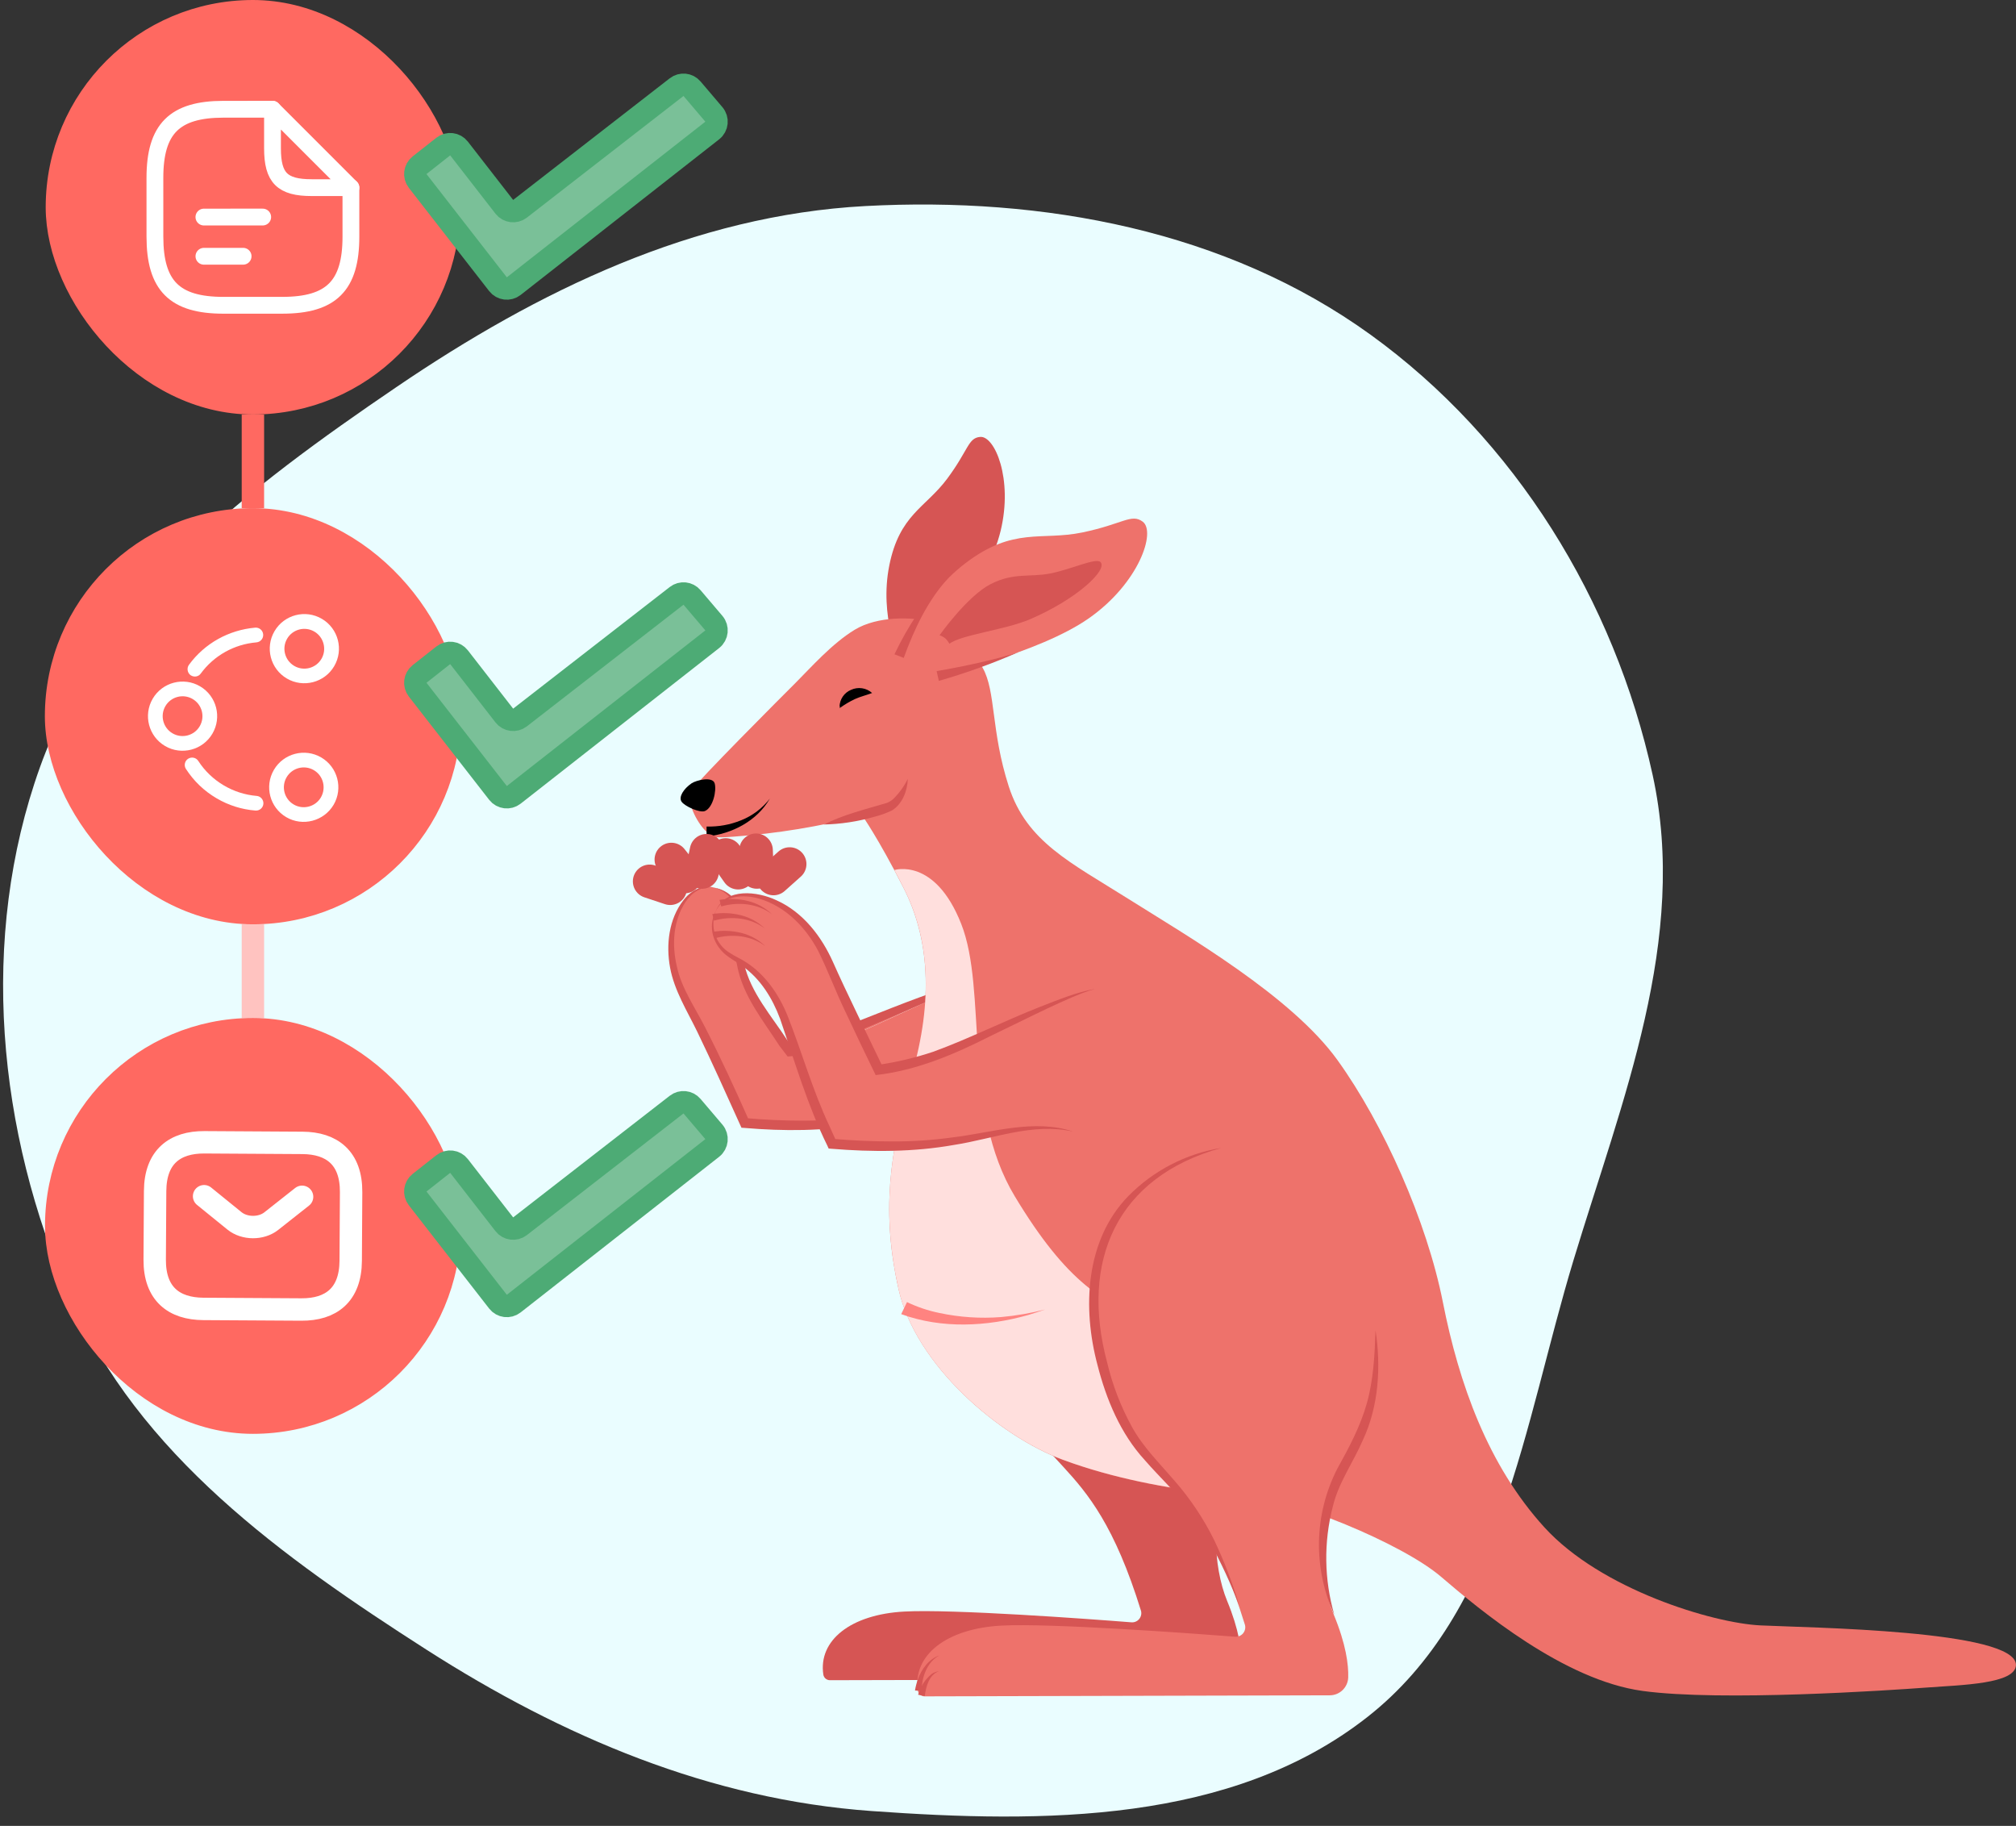 <svg width="180" height="163" viewBox="0 0 180 163" fill="none" xmlns="http://www.w3.org/2000/svg">
<rect x="0" y="0" width="180" height="163" fill="#333333" stroke="none"/>
<path fill-rule="evenodd" clip-rule="evenodd" d="M77.258 18.395C93.141 17.541 109.468 20.56 122.376 29.883C135.287 39.209 144.141 53.584 147.555 69.172C150.768 83.838 144.831 98.171 140.48 112.537C136.051 127.163 134.085 143.873 122.08 153.286C109.953 162.795 93.169 162.774 77.815 161.672C63.409 160.639 50.237 155.056 38.063 147.259C25.206 139.025 12.389 129.849 6.253 115.84C-0.245 101.006 -1.9 83.745 3.565 68.498C8.935 53.516 22.25 43.491 35.388 34.559C48.077 25.931 61.95 19.217 77.258 18.395Z" fill="#EAFDFF"/>
<path d="M89.27 86.856C86.89 87.255 79.405 91.059 76.376 92.29C74.492 93.031 72.53 93.556 70.528 93.854" fill="#EE726B"/>
<path d="M87.368 99.201C83.309 98.01 79.515 100.122 73.364 100.393C71.081 100.487 68.796 100.44 66.519 100.25C66.519 100.25 63.094 92.551 61.642 90.036C59.142 85.71 60.046 82.865 60.392 81.837C60.737 80.809 61.915 78.813 63.755 79.236C65.43 79.623 66.361 81.023 66.055 83.073C65.844 84.509 65.856 86.351 67.138 88.77C68.183 90.74 70.54 93.856 70.54 93.856C72.541 93.558 74.503 93.033 76.387 92.292C79.417 91.061 86.907 87.257 89.282 86.857" fill="#EE726B"/>
<path d="M63.743 79.238C64.375 79.404 64.933 79.779 65.325 80.303C65.716 80.827 65.919 81.468 65.9 82.122C65.805 83.499 65.481 84.783 65.814 86.18C66.323 88.916 68.144 91.106 69.593 93.361C69.709 93.519 70.215 94.171 70.325 94.317L70.748 94.279C71.576 94.053 72.389 93.775 73.182 93.448C76.232 92.276 79.336 90.885 82.345 89.598C84.627 88.644 86.877 87.569 89.258 86.872C86.797 87.271 84.458 88.207 82.116 89.026C78.979 90.179 74.843 91.913 71.7 93.048C71.304 93.21 70.893 93.335 70.474 93.421L70.861 93.588L70.287 92.855L70.307 92.881C68.888 90.689 67.034 88.633 66.439 86.046C66.287 85.417 66.21 84.772 66.21 84.125C66.195 83.451 66.358 82.784 66.287 82.105C66.262 81.405 65.994 80.736 65.53 80.213C65.065 79.69 64.433 79.345 63.743 79.238Z" fill="#D65554"/>
<path d="M63.742 79.239C62.704 78.923 61.641 79.537 61.019 80.365C59.713 82.039 59.451 84.343 59.829 86.386C60.207 88.43 61.347 90.239 62.248 92.089C63.582 94.845 64.832 97.64 66.093 100.432L66.203 100.673L66.462 100.691C69.971 100.989 73.545 100.989 77.021 100.357C80.461 99.824 83.842 98.403 87.341 99.207C84.815 98.334 82.068 98.859 79.5 99.294C76.94 99.783 74.341 100.034 71.736 100.044C69.992 100.044 68.266 99.964 66.528 99.812L66.897 100.071C65.653 97.265 64.367 94.464 62.966 91.729C62.073 89.965 60.838 88.219 60.43 86.258C59.978 84.349 60.1 82.188 61.207 80.517C61.76 79.692 62.695 79.027 63.73 79.239H63.742Z" fill="#D65554"/>
<path d="M80.33 59.299C80.33 58.837 78.491 55.041 79.399 50.489C80.306 45.936 82.642 45.325 84.565 42.742C86.487 40.159 86.425 39.104 87.508 39.003C88.818 38.881 90.457 42.757 89.347 47.369C88.237 51.981 83.58 58.45 83.58 58.45" fill="#D65554"/>
<path d="M99.766 102.479C99.766 102.479 85.375 104.922 89.452 121.118C92.288 132.384 97.171 128.567 101.879 143.81C101.911 143.939 101.911 144.074 101.879 144.202C101.847 144.331 101.785 144.451 101.697 144.55C101.61 144.65 101.499 144.727 101.375 144.774C101.251 144.822 101.118 144.838 100.986 144.823C97.24 144.525 85 143.631 80.75 143.864C75.956 144.117 73.046 146.441 73.513 149.501C73.538 149.64 73.611 149.766 73.72 149.856C73.829 149.946 73.967 149.995 74.108 149.992L109.224 149.909C109.638 149.908 110.035 149.746 110.332 149.458C110.63 149.169 110.804 148.777 110.819 148.363C110.854 147.251 110.628 145.487 109.566 142.916C108.322 139.904 107.95 134.574 110.161 130.518C112.372 126.463 113.458 124.116 113.122 118.255" fill="#D65554"/>
<path d="M179.994 148.631C180.018 145.515 161.43 145.309 157.181 145.1C152.931 144.892 142.959 141.9 137.9 136.353C132.841 130.805 130.258 123.487 128.83 116.256C127.401 109.025 123.538 100.363 119.423 94.643C115.307 88.922 105.984 83.544 100.779 80.264C95.574 76.983 91.663 75.157 90.065 70.193C88.467 65.229 88.926 61.722 87.744 59.628C86.563 57.533 85.066 56.032 83.28 55.537C81.495 55.042 78.349 54.983 76.317 56.216C74.284 57.45 72.409 59.583 71.052 60.939C69.695 62.294 62.312 69.686 61.771 70.533C61.161 71.483 62.262 73.435 62.94 74.108C63.619 74.781 63.648 74.823 65.493 74.689C69.373 74.413 73.219 73.781 76.983 72.803C76.983 72.803 78.382 74.769 80.665 79.239C82.947 83.708 83.382 89.169 81.382 96.088C79.382 103.006 78.704 108.286 80.23 115.085C81.757 121.884 89.2 128.195 94.898 130.319C100.597 132.443 107.144 133.352 111.206 133.534C115.268 133.716 125.193 137.783 128.663 140.756C132.133 143.73 139.635 149.993 146.667 150.952C153.699 151.911 168.733 150.892 171.944 150.654C175.155 150.416 179.979 150.329 179.994 148.631Z" fill="#EE726B"/>
<path d="M79.852 77.671C79.852 77.671 83.464 76.5 85.821 82.471C88.178 88.442 85.896 98.98 90.606 106.796C95.317 114.611 98.558 116.303 102.974 118.147C102.974 118.147 111.625 121.61 108.256 133.292C104.352 132.887 99.367 131.969 94.898 130.313C89.199 128.188 81.744 121.875 80.229 115.079C78.715 108.282 79.378 103 81.381 96.081C83.384 89.163 82.955 83.69 80.664 79.232C80.381 78.666 80.107 78.151 79.852 77.671Z" fill="#FFDFDD"/>
<path d="M80.464 117.313C84.098 118.639 88.118 118.43 91.787 117.396C92.305 117.247 92.811 117.063 93.32 116.899C92.027 117.23 90.709 117.456 89.38 117.575C87.539 117.719 85.687 117.596 83.88 117.212C82.878 117.007 81.905 116.681 80.982 116.24L80.464 117.313Z" fill="#FF8380"/>
<path d="M108.991 102.479C108.991 102.479 94.165 104.993 98.364 121.681C101.286 133.301 106.318 129.362 111.16 145.064C111.192 145.195 111.193 145.331 111.162 145.462C111.131 145.593 111.069 145.715 110.982 145.817C110.895 145.919 110.784 145.999 110.66 146.05C110.536 146.101 110.401 146.122 110.267 146.11C106.399 145.812 93.796 144.886 89.412 145.118C84.475 145.383 81.473 147.776 81.955 150.928C81.976 151.07 82.048 151.2 82.158 151.293C82.267 151.386 82.406 151.436 82.55 151.435L118.725 151.342C119.152 151.342 119.563 151.177 119.871 150.88C120.179 150.583 120.36 150.179 120.377 149.751C120.412 148.607 120.18 146.789 119.088 144.141C117.805 141.036 117.424 135.53 119.713 131.365C122.001 127.199 123.108 124.768 122.763 118.729" fill="#EE726B"/>
<path d="M83.739 60.345C83.739 60.345 92.717 58.337 97.204 55.206C101.692 52.074 103.245 47.459 102.022 46.565C101.008 45.82 100.255 46.785 96.618 47.536C92.982 48.287 90.5 47.015 86.229 50.254C81.959 53.492 80.632 58.17 80.278 58.575L83.739 60.345Z" fill="#EE726B"/>
<path d="M83.889 56.709C83.889 56.709 86.353 53.226 88.433 52.153C90.513 51.081 91.93 51.557 93.79 51.191C95.65 50.825 97.846 49.77 98.254 50.172C98.947 50.866 96.105 53.515 91.963 55.282C89.716 56.241 85.77 56.67 84.776 57.469C84.679 57.304 84.565 57.151 84.434 57.013C84.273 56.877 84.088 56.774 83.889 56.709Z" fill="#D65554"/>
<path d="M61.746 69.929C61.017 70.43 60.576 71.157 60.853 71.565C61.13 71.973 62.478 72.587 62.936 72.403C63.657 72.105 63.996 70.588 63.811 69.935C63.627 69.283 62.157 69.649 61.746 69.929Z" fill="black"/>
<path d="M63.081 74.679C65.349 74.447 67.585 73.299 68.736 71.291C68.07 72.156 67.184 72.825 66.171 73.228C65.193 73.626 64.143 73.815 63.087 73.785V74.679H63.081Z" fill="black"/>
<path d="M73.529 73.605C75.072 73.571 76.603 73.338 78.086 72.91C78.625 72.775 79.148 72.585 79.648 72.344C80.595 71.748 81.026 70.556 81.053 69.531C80.726 70.196 80.289 70.8 79.761 71.319C79.588 71.478 79.386 71.601 79.166 71.683C77.273 72.246 75.315 72.717 73.532 73.617L73.529 73.605Z" fill="#D65554"/>
<path d="M80.687 58.743C81.616 56.187 82.812 53.624 84.678 51.592C83.634 52.52 82.715 53.581 81.946 54.747C81.162 55.914 80.465 57.139 79.863 58.41L80.693 58.734L80.687 58.743Z" fill="#D65554"/>
<path d="M83.824 60.782C86.25 60.087 88.626 59.23 90.938 58.217C89.747 58.607 88.527 58.911 87.306 59.185C86.086 59.459 84.854 59.701 83.628 59.909L83.824 60.782Z" fill="#D65554"/>
<path d="M119.133 144.148C118.227 141.006 118.18 137.679 118.996 134.513C119.505 132.361 120.8 130.592 121.675 128.58C123.109 125.529 123.314 122.005 122.814 118.748C122.743 120.95 122.63 123.152 122.053 125.228C121.475 127.305 120.455 129.218 119.389 131.137C118.365 133.147 117.81 135.364 117.767 137.62C117.724 139.876 118.193 142.112 119.139 144.16L119.133 144.148Z" fill="#D65554"/>
<path d="M109.033 102.479C105.884 102.994 102.98 104.499 100.742 106.775C96.891 110.729 96.635 116.792 97.992 121.86C98.772 124.92 100.046 127.989 102.218 130.352C102.911 131.156 103.646 131.892 104.352 132.655C107.229 135.679 109.113 139.433 110.637 143.295C110.041 141.285 109.288 139.325 108.384 137.434C107.443 135.542 106.263 133.78 104.872 132.19C103.504 130.596 102.025 129.142 101.051 127.351C100.067 125.555 99.328 123.634 98.855 121.64C96.421 112.579 99.683 105.077 109.033 102.479Z" fill="#D65554"/>
<path d="M82.291 150.946C82.291 149.754 82.752 148.38 83.877 147.775C82.925 148.109 82.282 148.994 81.952 149.924C81.834 150.244 81.748 150.576 81.696 150.913L82.291 150.946Z" fill="#D65554"/>
<path d="M82.569 151.404C82.676 150.57 82.944 149.506 83.831 149.193C83.591 149.221 83.363 149.309 83.167 149.45C82.592 149.928 82.177 150.57 81.976 151.291L82.572 151.404H82.569Z" fill="#D65554"/>
<path d="M70.504 77.135L69.061 78.422" stroke="#D65554" stroke-width="3" stroke-linecap="round" stroke-linejoin="round"/>
<path d="M64.793 76.326L65.906 77.903" stroke="#D65554" stroke-width="3" stroke-linecap="round" stroke-linejoin="round"/>
<path d="M67.504 75.904L67.579 77.838" stroke="#D65554" stroke-width="3" stroke-linecap="round" stroke-linejoin="round"/>
<path d="M63.085 75.949L62.684 77.841" stroke="#D65554" stroke-width="3" stroke-linecap="round" stroke-linejoin="round"/>
<path d="M58.006 78.68L59.839 79.29" stroke="#D65554" stroke-width="3" stroke-linecap="round" stroke-linejoin="round"/>
<path d="M59.943 76.732L61.145 78.246" stroke="#D65554" stroke-width="3" stroke-linecap="round" stroke-linejoin="round"/>
<path d="M75.031 63.068C75.007 63.092 74.977 63.11 74.965 63.143C74.953 63.175 74.965 63.143 74.965 63.178C74.974 63.184 74.983 63.187 74.993 63.187C75.003 63.187 75.013 63.184 75.022 63.178C75.436 62.878 75.879 62.617 76.343 62.401C76.84 62.177 77.307 62.076 77.867 61.864C77.615 61.638 77.302 61.49 76.967 61.441C76.632 61.391 76.29 61.441 75.983 61.584C75.684 61.708 75.427 61.917 75.246 62.185C75.064 62.453 74.964 62.768 74.959 63.092C74.964 63.086 74.97 63.082 74.976 63.079C74.983 63.076 74.99 63.074 74.998 63.074C75.005 63.074 75.012 63.076 75.019 63.079C75.026 63.082 75.032 63.086 75.036 63.092C75.054 63.119 75.036 63.122 75.036 63.125C75.025 63.1 75.015 63.074 75.007 63.047L75.031 63.068Z" fill="black"/>
<path d="M97.811 88.268C95.355 88.682 87.615 92.615 84.481 93.885C82.535 94.653 80.507 95.195 78.437 95.499C78.437 95.499 75.292 89.067 74.131 86.302C72.135 81.535 69.227 80.504 68.18 80.146C67.132 79.789 64.739 79.514 63.939 81.296C63.21 82.92 63.772 84.553 65.656 85.59C66.971 86.311 68.474 87.467 69.664 90.041C70.635 92.127 71.45 95.568 73.262 99.835L74.292 102.111C76.649 102.308 79.017 102.357 81.381 102.257C87.74 101.959 91.659 99.796 95.855 101.017" fill="#EE726B"/>
<path d="M63.8 83.77C65.306 83.332 67.073 83.496 68.341 84.473C67.74 83.892 66.996 83.48 66.184 83.281C65.354 83.076 64.491 83.042 63.648 83.183L63.8 83.758V83.77Z" fill="#D65554"/>
<path d="M63.75 82.188C65.256 81.75 67.024 81.911 68.292 82.891C67.691 82.31 66.946 81.898 66.134 81.7C65.305 81.491 64.442 81.457 63.599 81.601L63.75 82.176V82.188Z" fill="#D65554"/>
<path d="M64.394 80.92C65.9 80.482 67.668 80.646 68.936 81.624C68.334 81.042 67.59 80.631 66.778 80.432C65.948 80.226 65.085 80.193 64.242 80.333L64.394 80.909V80.92Z" fill="#D65554"/>
<path d="M63.927 81.296C63.127 82.753 63.698 84.478 65.022 85.405C65.43 85.703 65.876 85.941 66.284 86.242C67.897 87.377 68.962 89.105 69.65 90.947C70.947 94.728 72.096 98.678 73.879 102.292L73.986 102.531L74.247 102.552C77.869 102.85 81.568 102.85 85.16 102.212C88.71 101.664 92.219 100.198 95.829 101.02C92.32 99.849 88.579 101.113 85.056 101.536C83.281 101.782 81.491 101.903 79.699 101.896C77.899 101.896 76.113 101.819 74.316 101.661L74.685 101.917L74.066 100.544C72.557 97.35 71.614 93.959 70.316 90.672C69.543 88.766 68.308 86.96 66.54 85.855C66.12 85.581 65.647 85.381 65.227 85.107C64.583 84.738 64.095 84.147 63.856 83.443C63.617 82.739 63.644 81.973 63.93 81.287L63.927 81.296Z" fill="#D65554"/>
<path d="M63.927 81.296C64.635 79.884 66.46 79.837 67.796 80.227C70.138 80.924 71.938 82.768 73.057 84.899C73.923 86.639 74.634 88.567 75.479 90.312C76.372 92.207 77.265 94.102 78.184 95.974C81.788 95.574 85.178 94.138 88.368 92.52C90.573 91.469 94.32 89.556 96.573 88.68C96.974 88.522 97.385 88.387 97.802 88.278C96.091 88.575 94.475 89.261 92.865 89.88C89.713 91.117 86.514 92.726 83.342 93.885C81.734 94.423 80.082 94.816 78.405 95.059L78.845 95.303C77.625 92.741 75.506 88.45 74.381 85.9C73.352 83.594 71.703 81.431 69.322 80.364C67.632 79.565 64.811 79.22 63.924 81.293L63.927 81.296Z" fill="#D65554"/>
<rect x="5.08" y="1" width="35.003" height="35.003" rx="17.502" fill="#FF6961"/>
<path d="M31.331 16.751L31.332 21.126C31.333 25.501 29.583 27.251 25.208 27.252L19.958 27.253C15.583 27.254 13.833 25.504 13.832 21.129L13.831 15.879C13.83 11.504 15.58 9.754 19.955 9.753L24.33 9.752" stroke="white" stroke-width="1.5" stroke-linecap="round" stroke-linejoin="round"/>
<path d="M31.331 16.751L27.831 16.751C25.206 16.752 24.331 15.877 24.331 13.252L24.33 9.752L31.331 16.751Z" stroke="white" stroke-width="1.5" stroke-linecap="round" stroke-linejoin="round"/>
<path d="M18.206 19.377L23.456 19.376" stroke="white" stroke-width="1.5" stroke-linecap="round" stroke-linejoin="round"/>
<path d="M18.207 22.877L21.707 22.876" stroke="white" stroke-width="1.5" stroke-linecap="round" stroke-linejoin="round"/>
<rect x="5.08" y="1" width="35.003" height="35.003" rx="17.502" stroke="#FF6961" stroke-width="2"/>
<rect x="21.581" y="37.004" width="2" height="8.36" fill="#FF6961"/>
<rect x="5.006" y="46.363" width="35.151" height="35.151" rx="17.576" fill="#FF6961"/>
<path d="M17.07 60.306C17.048 60.293 17.033 60.284 17.01 60.271C16.723 60.051 16.66 59.639 16.872 59.347C18.267 57.437 20.423 56.237 22.786 56.031C23.149 56.001 23.468 56.269 23.498 56.632C23.529 56.995 23.26 57.314 22.898 57.345C20.914 57.51 19.1 58.525 17.925 60.128C17.735 60.402 17.357 60.474 17.07 60.306Z" fill="white"/>
<path d="M19.334 71.262C18.217 70.607 17.303 69.725 16.6 68.643C16.405 68.335 16.491 67.93 16.798 67.734C17.105 67.54 17.511 67.626 17.706 67.933C18.853 69.712 20.806 70.879 22.917 71.052C23.276 71.08 23.544 71.4 23.516 71.759C23.488 72.118 23.168 72.387 22.809 72.359C21.569 72.26 20.405 71.891 19.334 71.262Z" fill="white"/>
<path d="M25.611 60.571C24.139 59.707 23.647 57.815 24.511 56.343C25.374 54.872 27.267 54.38 28.738 55.243C30.209 56.107 30.702 57.999 29.838 59.471C28.974 60.942 27.075 61.43 25.611 60.571ZM28.069 56.383C27.224 55.887 26.134 56.17 25.638 57.015C25.142 57.861 25.425 58.95 26.271 59.446C27.116 59.943 28.206 59.659 28.702 58.814C29.198 57.969 28.907 56.874 28.069 56.383Z" fill="white"/>
<path d="M14.737 66.596C13.266 65.732 12.773 63.84 13.637 62.369C14.496 60.905 16.393 60.405 17.864 61.269C19.336 62.133 19.828 64.025 18.964 65.496C18.105 66.96 16.209 67.46 14.737 66.596ZM17.2 62.401C16.355 61.904 15.265 62.188 14.769 63.033C14.273 63.878 14.556 64.968 15.402 65.464C16.247 65.96 17.336 65.677 17.832 64.832C18.329 63.986 18.045 62.897 17.2 62.401Z" fill="white"/>
<path d="M25.558 72.948C24.086 72.084 23.594 70.192 24.458 68.72C25.317 67.256 27.214 66.757 28.685 67.62C30.157 68.484 30.649 70.376 29.785 71.848C28.918 73.307 27.022 73.807 25.558 72.948ZM28.021 68.752C27.176 68.256 26.086 68.54 25.59 69.385C25.094 70.23 25.377 71.32 26.222 71.816C27.067 72.312 28.157 72.028 28.653 71.183C29.142 70.334 28.866 69.248 28.021 68.752Z" fill="white"/>
<rect x="5.006" y="46.363" width="35.151" height="35.151" rx="17.576" stroke="#FF6961" stroke-width="2"/>
<rect x="21.581" y="82.516" width="2" height="8.36" fill="#FFC3C0"/>
<rect x="5.019" y="91.875" width="35.125" height="35.125" rx="17.563" fill="#FF6961"/>
<path d="M26.912 116.9L18.162 116.848C15.537 116.832 13.795 115.51 13.813 112.447L13.85 106.322C13.868 103.26 15.626 101.958 18.251 101.973L27.001 102.026C29.626 102.041 31.368 103.364 31.349 106.427L31.313 112.552C31.295 115.614 29.537 116.916 26.912 116.9Z" stroke="white" stroke-width="2" stroke-miterlimit="10" stroke-linecap="round" stroke-linejoin="round"/>
<path d="M26.972 106.839L24.22 109.011C23.315 109.723 21.836 109.714 20.939 108.991L18.222 106.787" stroke="white" stroke-width="2" stroke-miterlimit="10" stroke-linecap="round" stroke-linejoin="round"/>
<rect x="5.019" y="91.875" width="35.125" height="35.125" rx="17.563" stroke="#FF6961" stroke-width="2"/>
<path d="M37.461 14.751L39.575 13.085C40.011 12.741 40.644 12.818 40.984 13.256L45.027 18.46C45.365 18.896 45.993 18.975 46.43 18.637L60.413 7.778C60.836 7.45 61.442 7.512 61.788 7.92L63.739 10.214C64.107 10.647 64.041 11.299 63.594 11.649L45.869 25.543C45.433 25.884 44.803 25.807 44.463 25.37L37.29 16.151C36.953 15.717 37.029 15.091 37.461 14.751Z" fill="#7AC098" stroke="#4DAB75" stroke-width="2"/>
<path d="M37.461 60.165L39.575 58.499C40.011 58.155 40.644 58.232 40.984 58.67L45.027 63.874C45.365 64.31 45.993 64.389 46.43 64.051L60.413 53.192C60.836 52.864 61.442 52.926 61.788 53.334L63.739 55.628C64.107 56.061 64.041 56.713 63.594 57.063L45.869 70.957C45.433 71.299 44.803 71.221 44.463 70.784L37.29 61.565C36.953 61.131 37.029 60.506 37.461 60.165Z" fill="#7AC098" stroke="#4DAB75" stroke-width="2"/>
<path d="M37.461 105.581L39.575 103.915C40.011 103.571 40.644 103.648 40.984 104.087L45.027 109.29C45.365 109.726 45.993 109.805 46.43 109.467L60.413 98.608C60.836 98.28 61.442 98.342 61.788 98.75L63.739 101.044C64.107 101.477 64.041 102.129 63.594 102.479L45.869 116.373C45.433 116.715 44.803 116.637 44.463 116.2L37.29 106.981C36.953 106.547 37.029 105.922 37.461 105.581Z" fill="#7AC098" stroke="#4DAB75" stroke-width="2"/>
</svg>
